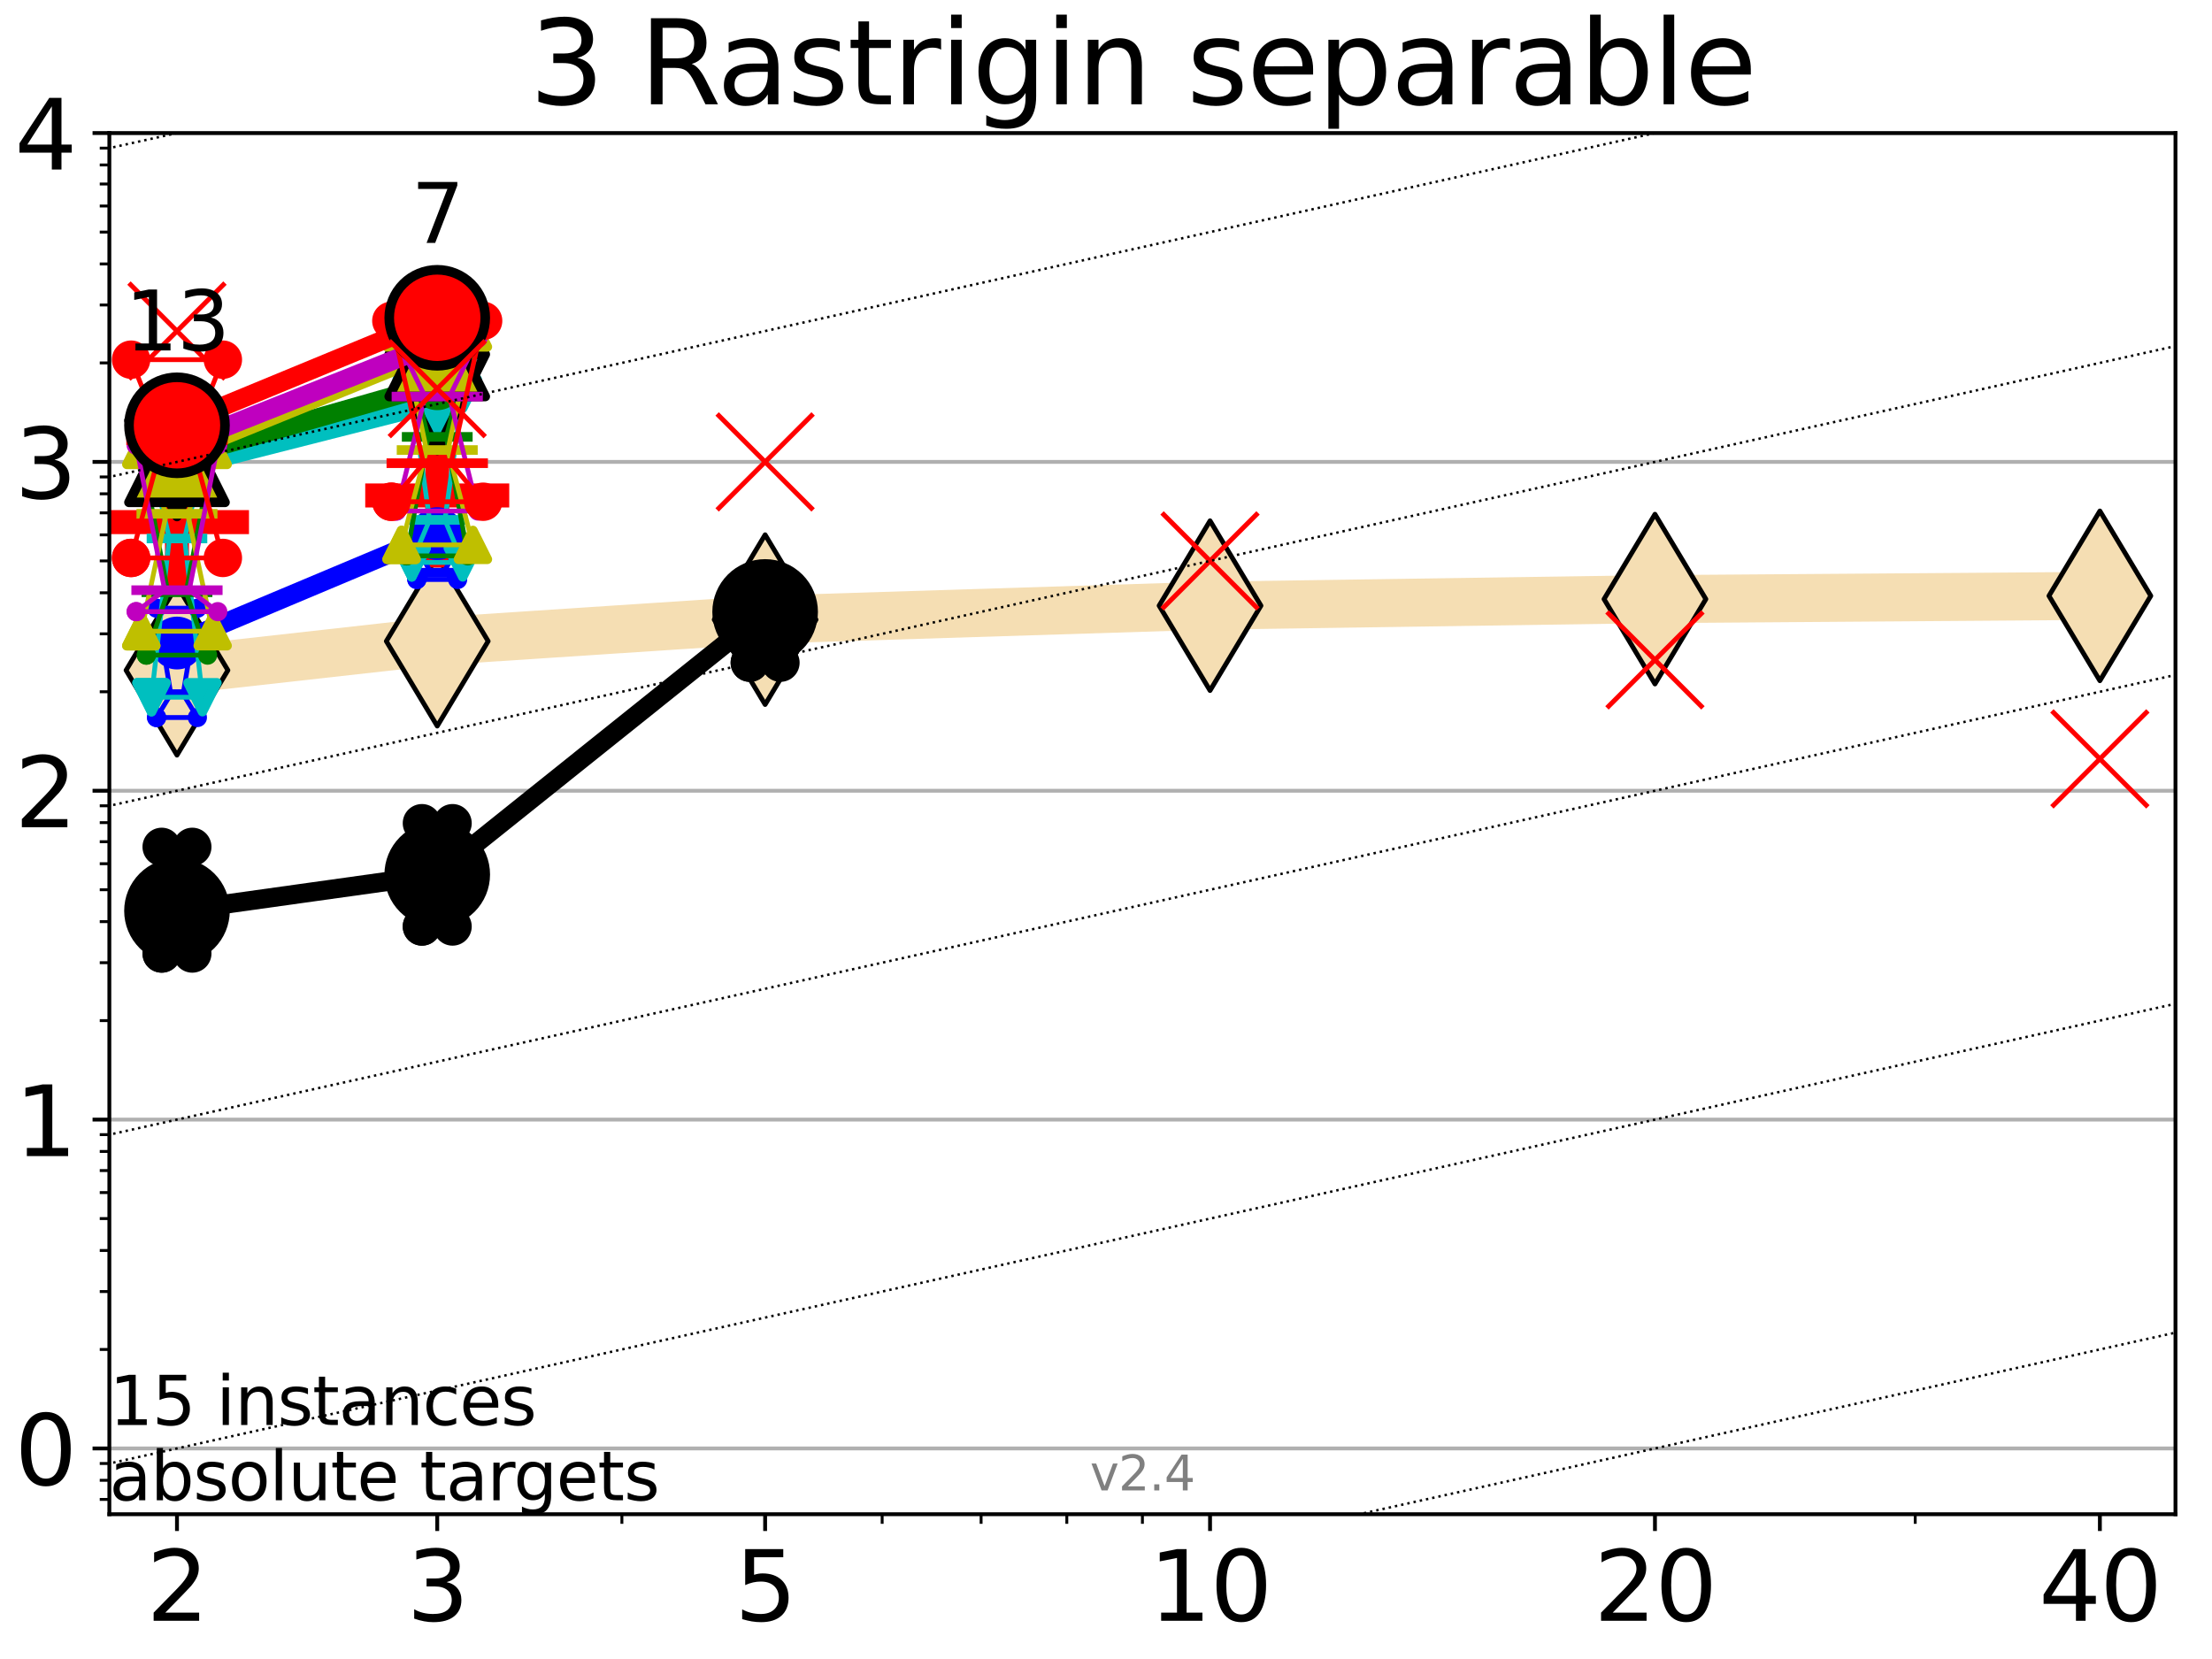 <?xml version="1.0" encoding="utf-8" standalone="no"?>
<!DOCTYPE svg PUBLIC "-//W3C//DTD SVG 1.1//EN"
  "http://www.w3.org/Graphics/SVG/1.1/DTD/svg11.dtd">
<svg height="345.6pt" version="1.1" viewBox="0 0 460.8 345.6" width="460.8pt" xmlns="http://www.w3.org/2000/svg" xmlns:xlink="http://www.w3.org/1999/xlink">
 <defs>
  <style type="text/css">*{stroke-linecap:butt;stroke-linejoin:round;}</style>
 </defs>
 <g id="figure_1">
  <g id="patch_1">
   <path d="M 0 345.6 
L 460.8 345.6 
L 460.8 0 
L 0 0 
z
" style="fill:#ffffff;"/>
  </g>
  <g id="axes_1">
   <g id="patch_2">
    <path d="M 22.78 315.44 
L 453.192 315.44 
L 453.192 27.72 
L 22.78 27.72 
z
" style="fill:#ffffff;"/>
   </g>
   <g id="line2d_1">
    <path clip-path="url(#pf5ed69cd00)" d="M 36.868 139.628 
L 91.085 133.571 
L 159.39 129.083 
L 252.074 126.169 
L 344.758 124.805 
L 437.443 124.128 
" style="fill:none;stroke:#f5deb3;stroke-linecap:square;stroke-width:10;"/>
    <defs>
     <path d="M 0 17.678 
L 10.607 0 
L 0 -17.678 
L -10.607 0 
z
" id="mbfd092e352" style="stroke:#000000;stroke-linejoin:miter;"/>
    </defs>
    <g clip-path="url(#pf5ed69cd00)">
     <use style="fill:#f5deb3;stroke:#000000;stroke-linejoin:miter;" x="36.868" xlink:href="#mbfd092e352" y="139.628"/>
     <use style="fill:#f5deb3;stroke:#000000;stroke-linejoin:miter;" x="91.085" xlink:href="#mbfd092e352" y="133.571"/>
     <use style="fill:#f5deb3;stroke:#000000;stroke-linejoin:miter;" x="159.39" xlink:href="#mbfd092e352" y="129.083"/>
     <use style="fill:#f5deb3;stroke:#000000;stroke-linejoin:miter;" x="252.074" xlink:href="#mbfd092e352" y="126.169"/>
     <use style="fill:#f5deb3;stroke:#000000;stroke-linejoin:miter;" x="344.758" xlink:href="#mbfd092e352" y="124.805"/>
     <use style="fill:#f5deb3;stroke:#000000;stroke-linejoin:miter;" x="437.443" xlink:href="#mbfd092e352" y="124.128"/>
    </g>
   </g>
   <g id="line2d_2">
    <defs>
     <path d="M -15 0 
L 15 0 
M 0 15 
L 0 -15 
" id="m2812413830" style="stroke:#ff0000;stroke-width:5;"/>
    </defs>
    <g clip-path="url(#pf5ed69cd00)">
     <use style="fill:#ff0000;stroke:#ff0000;stroke-width:5;" x="91.085" xlink:href="#m2812413830" y="103.213"/>
    </g>
   </g>
   <g id="line2d_3">
    <g clip-path="url(#pf5ed69cd00)">
     <use style="fill:#ff0000;stroke:#ff0000;stroke-width:5;" x="36.868" xlink:href="#m2812413830" y="108.768"/>
    </g>
   </g>
   <g id="matplotlib.axis_1">
    <g id="xtick_1">
     <g id="line2d_4">
      <defs>
       <path d="M 0 0 
L 0 3.5 
" id="m0bdb731630" style="stroke:#000000;stroke-width:0.8;"/>
      </defs>
      <g>
       <use style="stroke:#000000;stroke-width:0.8;" x="36.868" xlink:href="#m0bdb731630" y="315.44"/>
      </g>
     </g>
     <g id="text_1">
      <!-- 2 -->
      <g transform="translate(30.506 337.637)scale(0.2 -0.2)">
       <defs>
        <path d="M 1228 531 
L 3431 531 
L 3431 0 
L 469 0 
L 469 531 
Q 828 903 1448 1529 
Q 2069 2156 2228 2338 
Q 2531 2678 2651 2914 
Q 2772 3150 2772 3378 
Q 2772 3750 2511 3984 
Q 2250 4219 1831 4219 
Q 1534 4219 1204 4116 
Q 875 4013 500 3803 
L 500 4441 
Q 881 4594 1212 4672 
Q 1544 4750 1819 4750 
Q 2544 4750 2975 4387 
Q 3406 4025 3406 3419 
Q 3406 3131 3298 2873 
Q 3191 2616 2906 2266 
Q 2828 2175 2409 1742 
Q 1991 1309 1228 531 
z
" id="DejaVuSans-32" transform="scale(0.016)"/>
       </defs>
       <use xlink:href="#DejaVuSans-32"/>
      </g>
     </g>
    </g>
    <g id="xtick_2">
     <g id="line2d_5">
      <g>
       <use style="stroke:#000000;stroke-width:0.8;" x="91.085" xlink:href="#m0bdb731630" y="315.44"/>
      </g>
     </g>
     <g id="text_2">
      <!-- 3 -->
      <g transform="translate(84.723 337.637)scale(0.2 -0.2)">
       <defs>
        <path d="M 2597 2516 
Q 3050 2419 3304 2112 
Q 3559 1806 3559 1356 
Q 3559 666 3084 287 
Q 2609 -91 1734 -91 
Q 1441 -91 1130 -33 
Q 819 25 488 141 
L 488 750 
Q 750 597 1062 519 
Q 1375 441 1716 441 
Q 2309 441 2620 675 
Q 2931 909 2931 1356 
Q 2931 1769 2642 2001 
Q 2353 2234 1838 2234 
L 1294 2234 
L 1294 2753 
L 1863 2753 
Q 2328 2753 2575 2939 
Q 2822 3125 2822 3475 
Q 2822 3834 2567 4026 
Q 2313 4219 1838 4219 
Q 1578 4219 1281 4162 
Q 984 4106 628 3988 
L 628 4550 
Q 988 4650 1302 4700 
Q 1616 4750 1894 4750 
Q 2613 4750 3031 4423 
Q 3450 4097 3450 3541 
Q 3450 3153 3228 2886 
Q 3006 2619 2597 2516 
z
" id="DejaVuSans-33" transform="scale(0.016)"/>
       </defs>
       <use xlink:href="#DejaVuSans-33"/>
      </g>
     </g>
    </g>
    <g id="xtick_3">
     <g id="line2d_6">
      <g>
       <use style="stroke:#000000;stroke-width:0.8;" x="159.39" xlink:href="#m0bdb731630" y="315.44"/>
      </g>
     </g>
     <g id="text_3">
      <!-- 5 -->
      <g transform="translate(153.028 337.637)scale(0.2 -0.2)">
       <defs>
        <path d="M 691 4666 
L 3169 4666 
L 3169 4134 
L 1269 4134 
L 1269 2991 
Q 1406 3038 1543 3061 
Q 1681 3084 1819 3084 
Q 2600 3084 3056 2656 
Q 3513 2228 3513 1497 
Q 3513 744 3044 326 
Q 2575 -91 1722 -91 
Q 1428 -91 1123 -41 
Q 819 9 494 109 
L 494 744 
Q 775 591 1075 516 
Q 1375 441 1709 441 
Q 2250 441 2565 725 
Q 2881 1009 2881 1497 
Q 2881 1984 2565 2268 
Q 2250 2553 1709 2553 
Q 1456 2553 1204 2497 
Q 953 2441 691 2322 
L 691 4666 
z
" id="DejaVuSans-35" transform="scale(0.016)"/>
       </defs>
       <use xlink:href="#DejaVuSans-35"/>
      </g>
     </g>
    </g>
    <g id="xtick_4">
     <g id="line2d_7">
      <g>
       <use style="stroke:#000000;stroke-width:0.8;" x="252.074" xlink:href="#m0bdb731630" y="315.44"/>
      </g>
     </g>
     <g id="text_4">
      <!-- 10 -->
      <g transform="translate(239.349 337.637)scale(0.2 -0.2)">
       <defs>
        <path d="M 794 531 
L 1825 531 
L 1825 4091 
L 703 3866 
L 703 4441 
L 1819 4666 
L 2450 4666 
L 2450 531 
L 3481 531 
L 3481 0 
L 794 0 
L 794 531 
z
" id="DejaVuSans-31" transform="scale(0.016)"/>
        <path d="M 2034 4250 
Q 1547 4250 1301 3770 
Q 1056 3291 1056 2328 
Q 1056 1369 1301 889 
Q 1547 409 2034 409 
Q 2525 409 2770 889 
Q 3016 1369 3016 2328 
Q 3016 3291 2770 3770 
Q 2525 4250 2034 4250 
z
M 2034 4750 
Q 2819 4750 3233 4129 
Q 3647 3509 3647 2328 
Q 3647 1150 3233 529 
Q 2819 -91 2034 -91 
Q 1250 -91 836 529 
Q 422 1150 422 2328 
Q 422 3509 836 4129 
Q 1250 4750 2034 4750 
z
" id="DejaVuSans-30" transform="scale(0.016)"/>
       </defs>
       <use xlink:href="#DejaVuSans-31"/>
       <use x="63.623" xlink:href="#DejaVuSans-30"/>
      </g>
     </g>
    </g>
    <g id="xtick_5">
     <g id="line2d_8">
      <g>
       <use style="stroke:#000000;stroke-width:0.8;" x="344.758" xlink:href="#m0bdb731630" y="315.44"/>
      </g>
     </g>
     <g id="text_5">
      <!-- 20 -->
      <g transform="translate(332.033 337.637)scale(0.2 -0.2)">
       <use xlink:href="#DejaVuSans-32"/>
       <use x="63.623" xlink:href="#DejaVuSans-30"/>
      </g>
     </g>
    </g>
    <g id="xtick_6">
     <g id="line2d_9">
      <g>
       <use style="stroke:#000000;stroke-width:0.8;" x="437.443" xlink:href="#m0bdb731630" y="315.44"/>
      </g>
     </g>
     <g id="text_6">
      <!-- 40 -->
      <g transform="translate(424.718 337.637)scale(0.2 -0.2)">
       <defs>
        <path d="M 2419 4116 
L 825 1625 
L 2419 1625 
L 2419 4116 
z
M 2253 4666 
L 3047 4666 
L 3047 1625 
L 3713 1625 
L 3713 1100 
L 3047 1100 
L 3047 0 
L 2419 0 
L 2419 1100 
L 313 1100 
L 313 1709 
L 2253 4666 
z
" id="DejaVuSans-34" transform="scale(0.016)"/>
       </defs>
       <use xlink:href="#DejaVuSans-34"/>
       <use x="63.623" xlink:href="#DejaVuSans-30"/>
      </g>
     </g>
    </g>
    <g id="xtick_7">
     <g id="line2d_10">
      <defs>
       <path d="M 0 0 
L 0 2 
" id="m841a5a793a" style="stroke:#000000;stroke-width:0.6;"/>
      </defs>
      <g>
       <use style="stroke:#000000;stroke-width:0.6;" x="129.552" xlink:href="#m841a5a793a" y="315.44"/>
      </g>
     </g>
    </g>
    <g id="xtick_8">
     <g id="line2d_11">
      <g>
       <use style="stroke:#000000;stroke-width:0.6;" x="183.769" xlink:href="#m841a5a793a" y="315.44"/>
      </g>
     </g>
    </g>
    <g id="xtick_9">
     <g id="line2d_12">
      <g>
       <use style="stroke:#000000;stroke-width:0.6;" x="204.381" xlink:href="#m841a5a793a" y="315.44"/>
      </g>
     </g>
    </g>
    <g id="xtick_10">
     <g id="line2d_13">
      <g>
       <use style="stroke:#000000;stroke-width:0.6;" x="222.237" xlink:href="#m841a5a793a" y="315.44"/>
      </g>
     </g>
    </g>
    <g id="xtick_11">
     <g id="line2d_14">
      <g>
       <use style="stroke:#000000;stroke-width:0.6;" x="237.986" xlink:href="#m841a5a793a" y="315.44"/>
      </g>
     </g>
    </g>
    <g id="xtick_12">
     <g id="line2d_15">
      <g>
       <use style="stroke:#000000;stroke-width:0.6;" x="398.975" xlink:href="#m841a5a793a" y="315.44"/>
      </g>
     </g>
    </g>
   </g>
   <g id="matplotlib.axis_2">
    <g id="ytick_1">
     <g id="line2d_16">
      <path clip-path="url(#pf5ed69cd00)" d="M 22.78 301.739 
L 453.192 301.739 
" style="fill:none;stroke:#b0b0b0;stroke-linecap:square;stroke-width:0.8;"/>
     </g>
     <g id="line2d_17">
      <defs>
       <path d="M 0 0 
L -3.5 0 
" id="m93e6996e6e" style="stroke:#000000;stroke-width:0.8;"/>
      </defs>
      <g>
       <use style="stroke:#000000;stroke-width:0.8;" x="22.78" xlink:href="#m93e6996e6e" y="301.739"/>
      </g>
     </g>
     <g id="text_7">
      <!-- 0 -->
      <g transform="translate(3.055 309.337)scale(0.2 -0.2)">
       <use xlink:href="#DejaVuSans-30"/>
      </g>
     </g>
    </g>
    <g id="ytick_2">
     <g id="line2d_18">
      <path clip-path="url(#pf5ed69cd00)" d="M 22.78 233.234 
L 453.192 233.234 
" style="fill:none;stroke:#b0b0b0;stroke-linecap:square;stroke-width:0.8;"/>
     </g>
     <g id="line2d_19">
      <g>
       <use style="stroke:#000000;stroke-width:0.8;" x="22.78" xlink:href="#m93e6996e6e" y="233.234"/>
      </g>
     </g>
     <g id="text_8">
      <!-- 1 -->
      <g transform="translate(3.055 240.833)scale(0.2 -0.2)">
       <use xlink:href="#DejaVuSans-31"/>
      </g>
     </g>
    </g>
    <g id="ytick_3">
     <g id="line2d_20">
      <path clip-path="url(#pf5ed69cd00)" d="M 22.78 164.73 
L 453.192 164.73 
" style="fill:none;stroke:#b0b0b0;stroke-linecap:square;stroke-width:0.8;"/>
     </g>
     <g id="line2d_21">
      <g>
       <use style="stroke:#000000;stroke-width:0.8;" x="22.78" xlink:href="#m93e6996e6e" y="164.73"/>
      </g>
     </g>
     <g id="text_9">
      <!-- 2 -->
      <g transform="translate(3.055 172.328)scale(0.2 -0.2)">
       <use xlink:href="#DejaVuSans-32"/>
      </g>
     </g>
    </g>
    <g id="ytick_4">
     <g id="line2d_22">
      <path clip-path="url(#pf5ed69cd00)" d="M 22.78 96.225 
L 453.192 96.225 
" style="fill:none;stroke:#b0b0b0;stroke-linecap:square;stroke-width:0.8;"/>
     </g>
     <g id="line2d_23">
      <g>
       <use style="stroke:#000000;stroke-width:0.8;" x="22.78" xlink:href="#m93e6996e6e" y="96.225"/>
      </g>
     </g>
     <g id="text_10">
      <!-- 3 -->
      <g transform="translate(3.055 103.823)scale(0.2 -0.2)">
       <use xlink:href="#DejaVuSans-33"/>
      </g>
     </g>
    </g>
    <g id="ytick_5">
     <g id="line2d_24">
      <path clip-path="url(#pf5ed69cd00)" d="M 22.78 27.72 
L 453.192 27.72 
" style="fill:none;stroke:#b0b0b0;stroke-linecap:square;stroke-width:0.8;"/>
     </g>
     <g id="line2d_25">
      <g>
       <use style="stroke:#000000;stroke-width:0.8;" x="22.78" xlink:href="#m93e6996e6e" y="27.72"/>
      </g>
     </g>
     <g id="text_11">
      <!-- 4 -->
      <g transform="translate(3.055 35.318)scale(0.2 -0.2)">
       <use xlink:href="#DejaVuSans-34"/>
      </g>
     </g>
    </g>
    <g id="ytick_6">
     <g id="line2d_26">
      <defs>
       <path d="M 0 0 
L -2 0 
" id="m42df039a0d" style="stroke:#000000;stroke-width:0.6;"/>
      </defs>
      <g>
       <use style="stroke:#000000;stroke-width:0.6;" x="22.78" xlink:href="#m42df039a0d" y="312.351"/>
      </g>
     </g>
    </g>
    <g id="ytick_7">
     <g id="line2d_27">
      <g>
       <use style="stroke:#000000;stroke-width:0.6;" x="22.78" xlink:href="#m42df039a0d" y="308.378"/>
      </g>
     </g>
    </g>
    <g id="ytick_8">
     <g id="line2d_28">
      <g>
       <use style="stroke:#000000;stroke-width:0.6;" x="22.78" xlink:href="#m42df039a0d" y="304.874"/>
      </g>
     </g>
    </g>
    <g id="ytick_9">
     <g id="line2d_29">
      <g>
       <use style="stroke:#000000;stroke-width:0.6;" x="22.78" xlink:href="#m42df039a0d" y="281.117"/>
      </g>
     </g>
    </g>
    <g id="ytick_10">
     <g id="line2d_30">
      <g>
       <use style="stroke:#000000;stroke-width:0.6;" x="22.78" xlink:href="#m42df039a0d" y="269.054"/>
      </g>
     </g>
    </g>
    <g id="ytick_11">
     <g id="line2d_31">
      <g>
       <use style="stroke:#000000;stroke-width:0.6;" x="22.78" xlink:href="#m42df039a0d" y="260.495"/>
      </g>
     </g>
    </g>
    <g id="ytick_12">
     <g id="line2d_32">
      <g>
       <use style="stroke:#000000;stroke-width:0.6;" x="22.78" xlink:href="#m42df039a0d" y="253.856"/>
      </g>
     </g>
    </g>
    <g id="ytick_13">
     <g id="line2d_33">
      <g>
       <use style="stroke:#000000;stroke-width:0.6;" x="22.78" xlink:href="#m42df039a0d" y="248.432"/>
      </g>
     </g>
    </g>
    <g id="ytick_14">
     <g id="line2d_34">
      <g>
       <use style="stroke:#000000;stroke-width:0.6;" x="22.78" xlink:href="#m42df039a0d" y="243.846"/>
      </g>
     </g>
    </g>
    <g id="ytick_15">
     <g id="line2d_35">
      <g>
       <use style="stroke:#000000;stroke-width:0.6;" x="22.78" xlink:href="#m42df039a0d" y="239.873"/>
      </g>
     </g>
    </g>
    <g id="ytick_16">
     <g id="line2d_36">
      <g>
       <use style="stroke:#000000;stroke-width:0.6;" x="22.78" xlink:href="#m42df039a0d" y="236.369"/>
      </g>
     </g>
    </g>
    <g id="ytick_17">
     <g id="line2d_37">
      <g>
       <use style="stroke:#000000;stroke-width:0.6;" x="22.78" xlink:href="#m42df039a0d" y="212.612"/>
      </g>
     </g>
    </g>
    <g id="ytick_18">
     <g id="line2d_38">
      <g>
       <use style="stroke:#000000;stroke-width:0.6;" x="22.78" xlink:href="#m42df039a0d" y="200.549"/>
      </g>
     </g>
    </g>
    <g id="ytick_19">
     <g id="line2d_39">
      <g>
       <use style="stroke:#000000;stroke-width:0.6;" x="22.78" xlink:href="#m42df039a0d" y="191.99"/>
      </g>
     </g>
    </g>
    <g id="ytick_20">
     <g id="line2d_40">
      <g>
       <use style="stroke:#000000;stroke-width:0.6;" x="22.78" xlink:href="#m42df039a0d" y="185.352"/>
      </g>
     </g>
    </g>
    <g id="ytick_21">
     <g id="line2d_41">
      <g>
       <use style="stroke:#000000;stroke-width:0.6;" x="22.78" xlink:href="#m42df039a0d" y="179.927"/>
      </g>
     </g>
    </g>
    <g id="ytick_22">
     <g id="line2d_42">
      <g>
       <use style="stroke:#000000;stroke-width:0.6;" x="22.78" xlink:href="#m42df039a0d" y="175.341"/>
      </g>
     </g>
    </g>
    <g id="ytick_23">
     <g id="line2d_43">
      <g>
       <use style="stroke:#000000;stroke-width:0.6;" x="22.78" xlink:href="#m42df039a0d" y="171.368"/>
      </g>
     </g>
    </g>
    <g id="ytick_24">
     <g id="line2d_44">
      <g>
       <use style="stroke:#000000;stroke-width:0.6;" x="22.78" xlink:href="#m42df039a0d" y="167.864"/>
      </g>
     </g>
    </g>
    <g id="ytick_25">
     <g id="line2d_45">
      <g>
       <use style="stroke:#000000;stroke-width:0.6;" x="22.78" xlink:href="#m42df039a0d" y="144.108"/>
      </g>
     </g>
    </g>
    <g id="ytick_26">
     <g id="line2d_46">
      <g>
       <use style="stroke:#000000;stroke-width:0.6;" x="22.78" xlink:href="#m42df039a0d" y="132.044"/>
      </g>
     </g>
    </g>
    <g id="ytick_27">
     <g id="line2d_47">
      <g>
       <use style="stroke:#000000;stroke-width:0.6;" x="22.78" xlink:href="#m42df039a0d" y="123.486"/>
      </g>
     </g>
    </g>
    <g id="ytick_28">
     <g id="line2d_48">
      <g>
       <use style="stroke:#000000;stroke-width:0.6;" x="22.78" xlink:href="#m42df039a0d" y="116.847"/>
      </g>
     </g>
    </g>
    <g id="ytick_29">
     <g id="line2d_49">
      <g>
       <use style="stroke:#000000;stroke-width:0.6;" x="22.78" xlink:href="#m42df039a0d" y="111.422"/>
      </g>
     </g>
    </g>
    <g id="ytick_30">
     <g id="line2d_50">
      <g>
       <use style="stroke:#000000;stroke-width:0.6;" x="22.78" xlink:href="#m42df039a0d" y="106.836"/>
      </g>
     </g>
    </g>
    <g id="ytick_31">
     <g id="line2d_51">
      <g>
       <use style="stroke:#000000;stroke-width:0.6;" x="22.78" xlink:href="#m42df039a0d" y="102.864"/>
      </g>
     </g>
    </g>
    <g id="ytick_32">
     <g id="line2d_52">
      <g>
       <use style="stroke:#000000;stroke-width:0.6;" x="22.78" xlink:href="#m42df039a0d" y="99.359"/>
      </g>
     </g>
    </g>
    <g id="ytick_33">
     <g id="line2d_53">
      <g>
       <use style="stroke:#000000;stroke-width:0.6;" x="22.78" xlink:href="#m42df039a0d" y="75.603"/>
      </g>
     </g>
    </g>
    <g id="ytick_34">
     <g id="line2d_54">
      <g>
       <use style="stroke:#000000;stroke-width:0.6;" x="22.78" xlink:href="#m42df039a0d" y="63.54"/>
      </g>
     </g>
    </g>
    <g id="ytick_35">
     <g id="line2d_55">
      <g>
       <use style="stroke:#000000;stroke-width:0.6;" x="22.78" xlink:href="#m42df039a0d" y="54.981"/>
      </g>
     </g>
    </g>
    <g id="ytick_36">
     <g id="line2d_56">
      <g>
       <use style="stroke:#000000;stroke-width:0.6;" x="22.78" xlink:href="#m42df039a0d" y="48.342"/>
      </g>
     </g>
    </g>
    <g id="ytick_37">
     <g id="line2d_57">
      <g>
       <use style="stroke:#000000;stroke-width:0.6;" x="22.78" xlink:href="#m42df039a0d" y="42.918"/>
      </g>
     </g>
    </g>
    <g id="ytick_38">
     <g id="line2d_58">
      <g>
       <use style="stroke:#000000;stroke-width:0.6;" x="22.78" xlink:href="#m42df039a0d" y="38.332"/>
      </g>
     </g>
    </g>
    <g id="ytick_39">
     <g id="line2d_59">
      <g>
       <use style="stroke:#000000;stroke-width:0.6;" x="22.78" xlink:href="#m42df039a0d" y="34.359"/>
      </g>
     </g>
    </g>
    <g id="ytick_40">
     <g id="line2d_60">
      <g>
       <use style="stroke:#000000;stroke-width:0.6;" x="22.78" xlink:href="#m42df039a0d" y="30.855"/>
      </g>
     </g>
    </g>
   </g>
   <g id="line2d_61">
    <path clip-path="url(#pf5ed69cd00)" d="M 33.682 198.629 
L 35.912 181.715 
L 33.682 176.423 
L 40.054 176.423 
L 37.824 181.715 
L 40.054 198.629 
L 33.682 198.629 
" style="fill:none;stroke:#000000;stroke-linecap:square;"/>
   </g>
   <g id="line2d_62">
    <path clip-path="url(#pf5ed69cd00)" d="M 33.682 198.629 
L 40.054 198.629 
L 40.054 176.423 
L 33.682 176.423 
L 33.682 198.629 
" style="fill:none;"/>
    <defs>
     <path d="M 0 3 
C 0.796 3 1.559 2.684 2.121 2.121 
C 2.684 1.559 3 0.796 3 0 
C 3 -0.796 2.684 -1.559 2.121 -2.121 
C 1.559 -2.684 0.796 -3 0 -3 
C -0.796 -3 -1.559 -2.684 -2.121 -2.121 
C -2.684 -1.559 -3 -0.796 -3 0 
C -3 0.796 -2.684 1.559 -2.121 2.121 
C -1.559 2.684 -0.796 3 0 3 
z
" id="m75daaf1d38" style="stroke:#000000;stroke-width:2;"/>
    </defs>
    <g clip-path="url(#pf5ed69cd00)">
     <use style="stroke:#000000;stroke-width:2;" x="33.682" xlink:href="#m75daaf1d38" y="198.629"/>
     <use style="stroke:#000000;stroke-width:2;" x="40.054" xlink:href="#m75daaf1d38" y="198.629"/>
     <use style="stroke:#000000;stroke-width:2;" x="40.054" xlink:href="#m75daaf1d38" y="176.423"/>
     <use style="stroke:#000000;stroke-width:2;" x="33.682" xlink:href="#m75daaf1d38" y="176.423"/>
     <use style="stroke:#000000;stroke-width:2;" x="33.682" xlink:href="#m75daaf1d38" y="198.629"/>
    </g>
   </g>
   <g id="line2d_63">
    <path clip-path="url(#pf5ed69cd00)" d="M 33.682 181.715 
L 40.054 181.715 
" style="fill:none;stroke:#000000;stroke-linecap:square;stroke-width:2;"/>
   </g>
   <g id="line2d_64">
    <path clip-path="url(#pf5ed69cd00)" d="M 87.899 192.999 
L 90.129 180.511 
L 87.899 171.493 
L 94.271 171.493 
L 92.041 180.511 
L 94.271 192.999 
L 87.899 192.999 
" style="fill:none;stroke:#000000;stroke-linecap:square;"/>
   </g>
   <g id="line2d_65">
    <path clip-path="url(#pf5ed69cd00)" d="M 87.899 192.999 
L 94.271 192.999 
L 94.271 171.493 
L 87.899 171.493 
L 87.899 192.999 
" style="fill:none;"/>
    <g clip-path="url(#pf5ed69cd00)">
     <use style="stroke:#000000;stroke-width:2;" x="87.899" xlink:href="#m75daaf1d38" y="192.999"/>
     <use style="stroke:#000000;stroke-width:2;" x="94.271" xlink:href="#m75daaf1d38" y="192.999"/>
     <use style="stroke:#000000;stroke-width:2;" x="94.271" xlink:href="#m75daaf1d38" y="171.493"/>
     <use style="stroke:#000000;stroke-width:2;" x="87.899" xlink:href="#m75daaf1d38" y="171.493"/>
     <use style="stroke:#000000;stroke-width:2;" x="87.899" xlink:href="#m75daaf1d38" y="192.999"/>
    </g>
   </g>
   <g id="line2d_66">
    <path clip-path="url(#pf5ed69cd00)" d="M 87.899 180.511 
L 94.271 180.511 
" style="fill:none;stroke:#000000;stroke-linecap:square;stroke-width:2;"/>
   </g>
   <g id="line2d_67">
    <path clip-path="url(#pf5ed69cd00)" d="M 156.204 138.046 
L 158.434 128.085 
L 156.204 122.809 
L 162.576 122.809 
L 160.346 128.085 
L 162.576 138.046 
L 156.204 138.046 
" style="fill:none;stroke:#000000;stroke-linecap:square;"/>
   </g>
   <g id="line2d_68">
    <path clip-path="url(#pf5ed69cd00)" d="M 156.204 138.046 
L 162.576 138.046 
L 162.576 122.809 
L 156.204 122.809 
L 156.204 138.046 
" style="fill:none;"/>
    <g clip-path="url(#pf5ed69cd00)">
     <use style="stroke:#000000;stroke-width:2;" x="156.204" xlink:href="#m75daaf1d38" y="138.046"/>
     <use style="stroke:#000000;stroke-width:2;" x="162.576" xlink:href="#m75daaf1d38" y="138.046"/>
     <use style="stroke:#000000;stroke-width:2;" x="162.576" xlink:href="#m75daaf1d38" y="122.809"/>
     <use style="stroke:#000000;stroke-width:2;" x="156.204" xlink:href="#m75daaf1d38" y="122.809"/>
     <use style="stroke:#000000;stroke-width:2;" x="156.204" xlink:href="#m75daaf1d38" y="138.046"/>
    </g>
   </g>
   <g id="line2d_69">
    <path clip-path="url(#pf5ed69cd00)" d="M 156.204 128.085 
L 162.576 128.085 
" style="fill:none;stroke:#000000;stroke-linecap:square;stroke-width:2;"/>
   </g>
   <g id="line2d_70">
    <path clip-path="url(#pf5ed69cd00)" d="M 36.868 189.747 
L 91.085 182.169 
" style="fill:none;stroke:#000000;stroke-linecap:square;stroke-width:4;"/>
   </g>
   <g id="line2d_71">
    <path clip-path="url(#pf5ed69cd00)" d="M 91.085 182.169 
L 159.39 127.481 
" style="fill:none;stroke:#000000;stroke-linecap:square;stroke-width:4;"/>
   </g>
   <g id="line2d_72">
    <path clip-path="url(#pf5ed69cd00)" d="M 36.868 189.747 
L 91.085 182.169 
L 159.39 127.481 
" style="fill:none;"/>
    <defs>
     <path d="M 0 10 
C 2.652 10 5.196 8.946 7.071 7.071 
C 8.946 5.196 10 2.652 10 0 
C 10 -2.652 8.946 -5.196 7.071 -7.071 
C 5.196 -8.946 2.652 -10 0 -10 
C -2.652 -10 -5.196 -8.946 -7.071 -7.071 
C -8.946 -5.196 -10 -2.652 -10 0 
C -10 2.652 -8.946 5.196 -7.071 7.071 
C -5.196 8.946 -2.652 10 0 10 
z
" id="m01b96089b6" style="stroke:#000000;stroke-width:2;"/>
    </defs>
    <g clip-path="url(#pf5ed69cd00)">
     <use style="stroke:#000000;stroke-width:2;" x="36.868" xlink:href="#m01b96089b6" y="189.747"/>
     <use style="stroke:#000000;stroke-width:2;" x="91.085" xlink:href="#m01b96089b6" y="182.169"/>
     <use style="stroke:#000000;stroke-width:2;" x="159.39" xlink:href="#m01b96089b6" y="127.481"/>
    </g>
   </g>
   <g id="line2d_73">
    <path clip-path="url(#pf5ed69cd00)" d="M 32.62 149.472 
L 35.594 144.595 
L 32.62 126.703 
L 41.116 126.703 
L 38.143 144.595 
L 41.116 149.472 
L 32.62 149.472 
" style="fill:none;stroke:#0000ff;stroke-linecap:square;"/>
   </g>
   <g id="line2d_74">
    <path clip-path="url(#pf5ed69cd00)" d="M 32.62 149.472 
L 41.116 149.472 
L 41.116 126.703 
L 32.62 126.703 
L 32.62 149.472 
" style="fill:none;"/>
    <defs>
     <path d="M 0 1.5 
C 0.398 1.5 0.779 1.342 1.061 1.061 
C 1.342 0.779 1.5 0.398 1.5 0 
C 1.5 -0.398 1.342 -0.779 1.061 -1.061 
C 0.779 -1.342 0.398 -1.5 0 -1.5 
C -0.398 -1.5 -0.779 -1.342 -1.061 -1.061 
C -1.342 -0.779 -1.5 -0.398 -1.5 0 
C -1.5 0.398 -1.342 0.779 -1.061 1.061 
C -0.779 1.342 -0.398 1.5 0 1.5 
z
" id="m042b304139" style="stroke:#0000ff;"/>
    </defs>
    <g clip-path="url(#pf5ed69cd00)">
     <use style="fill:#0000ff;stroke:#0000ff;" x="32.62" xlink:href="#m042b304139" y="149.472"/>
     <use style="fill:#0000ff;stroke:#0000ff;" x="41.116" xlink:href="#m042b304139" y="149.472"/>
     <use style="fill:#0000ff;stroke:#0000ff;" x="41.116" xlink:href="#m042b304139" y="126.703"/>
     <use style="fill:#0000ff;stroke:#0000ff;" x="32.62" xlink:href="#m042b304139" y="126.703"/>
     <use style="fill:#0000ff;stroke:#0000ff;" x="32.62" xlink:href="#m042b304139" y="149.472"/>
    </g>
   </g>
   <g id="line2d_75">
    <path clip-path="url(#pf5ed69cd00)" d="M 32.62 144.595 
L 41.116 144.595 
" style="fill:none;stroke:#0000ff;stroke-linecap:square;stroke-width:2;"/>
   </g>
   <g id="line2d_76">
    <path clip-path="url(#pf5ed69cd00)" d="M 86.837 120.718 
L 89.811 119.295 
L 86.837 114.192 
L 95.333 114.192 
L 92.359 119.295 
L 95.333 120.718 
L 86.837 120.718 
" style="fill:none;stroke:#0000ff;stroke-linecap:square;"/>
   </g>
   <g id="line2d_77">
    <path clip-path="url(#pf5ed69cd00)" d="M 86.837 120.718 
L 95.333 120.718 
L 95.333 114.192 
L 86.837 114.192 
L 86.837 120.718 
" style="fill:none;"/>
    <g clip-path="url(#pf5ed69cd00)">
     <use style="fill:#0000ff;stroke:#0000ff;" x="86.837" xlink:href="#m042b304139" y="120.718"/>
     <use style="fill:#0000ff;stroke:#0000ff;" x="95.333" xlink:href="#m042b304139" y="120.718"/>
     <use style="fill:#0000ff;stroke:#0000ff;" x="95.333" xlink:href="#m042b304139" y="114.192"/>
     <use style="fill:#0000ff;stroke:#0000ff;" x="86.837" xlink:href="#m042b304139" y="114.192"/>
     <use style="fill:#0000ff;stroke:#0000ff;" x="86.837" xlink:href="#m042b304139" y="120.718"/>
    </g>
   </g>
   <g id="line2d_78">
    <path clip-path="url(#pf5ed69cd00)" d="M 86.837 119.295 
L 95.333 119.295 
" style="fill:none;stroke:#0000ff;stroke-linecap:square;stroke-width:2;"/>
   </g>
   <g id="line2d_79">
    <path clip-path="url(#pf5ed69cd00)" d="M 36.868 133.956 
L 91.085 111.166 
" style="fill:none;stroke:#0000ff;stroke-linecap:square;stroke-width:4;"/>
   </g>
   <g id="line2d_80">
    <path clip-path="url(#pf5ed69cd00)" d="M 36.868 133.956 
L 91.085 111.166 
" style="fill:none;"/>
    <defs>
     <path d="M 0 5 
C 1.326 5 2.598 4.473 3.536 3.536 
C 4.473 2.598 5 1.326 5 0 
C 5 -1.326 4.473 -2.598 3.536 -3.536 
C 2.598 -4.473 1.326 -5 0 -5 
C -1.326 -5 -2.598 -4.473 -3.536 -3.536 
C -4.473 -2.598 -5 -1.326 -5 0 
C -5 1.326 -4.473 2.598 -3.536 3.536 
C -2.598 4.473 -1.326 5 0 5 
z
" id="m6a84e1b3aa" style="stroke:#0000ff;"/>
    </defs>
    <g clip-path="url(#pf5ed69cd00)">
     <use style="fill:#0000ff;stroke:#0000ff;" x="36.868" xlink:href="#m6a84e1b3aa" y="133.956"/>
     <use style="fill:#0000ff;stroke:#0000ff;" x="91.085" xlink:href="#m6a84e1b3aa" y="111.166"/>
    </g>
   </g>
   <g id="line2d_81">
    <path clip-path="url(#pf5ed69cd00)" d="M 31.558 145.245 
L 35.275 112.176 
L 31.558 96.21 
L 42.178 96.21 
L 38.461 112.176 
L 42.178 145.245 
L 31.558 145.245 
" style="fill:none;stroke:#00bfbf;stroke-linecap:square;"/>
   </g>
   <g id="line2d_82">
    <path clip-path="url(#pf5ed69cd00)" d="M 31.558 145.245 
L 42.178 145.245 
L 42.178 96.21 
L 31.558 96.21 
L 31.558 145.245 
" style="fill:none;"/>
    <defs>
     <path d="M -0 3 
L 3 -3 
L -3 -3 
z
" id="m0d8c41a986" style="stroke:#00bfbf;stroke-linejoin:miter;stroke-width:2;"/>
    </defs>
    <g clip-path="url(#pf5ed69cd00)">
     <use style="fill:#00bfbf;stroke:#00bfbf;stroke-linejoin:miter;stroke-width:2;" x="31.558" xlink:href="#m0d8c41a986" y="145.245"/>
     <use style="fill:#00bfbf;stroke:#00bfbf;stroke-linejoin:miter;stroke-width:2;" x="42.178" xlink:href="#m0d8c41a986" y="145.245"/>
     <use style="fill:#00bfbf;stroke:#00bfbf;stroke-linejoin:miter;stroke-width:2;" x="42.178" xlink:href="#m0d8c41a986" y="96.21"/>
     <use style="fill:#00bfbf;stroke:#00bfbf;stroke-linejoin:miter;stroke-width:2;" x="31.558" xlink:href="#m0d8c41a986" y="96.21"/>
     <use style="fill:#00bfbf;stroke:#00bfbf;stroke-linejoin:miter;stroke-width:2;" x="31.558" xlink:href="#m0d8c41a986" y="145.245"/>
    </g>
   </g>
   <g id="line2d_83">
    <path clip-path="url(#pf5ed69cd00)" d="M 31.558 112.176 
L 42.178 112.176 
" style="fill:none;stroke:#00bfbf;stroke-linecap:square;stroke-width:2;"/>
   </g>
   <g id="line2d_84">
    <path clip-path="url(#pf5ed69cd00)" d="M 85.775 117.166 
L 89.492 108.303 
L 85.775 82.013 
L 96.395 82.013 
L 92.678 108.303 
L 96.395 117.166 
L 85.775 117.166 
" style="fill:none;stroke:#00bfbf;stroke-linecap:square;"/>
   </g>
   <g id="line2d_85">
    <path clip-path="url(#pf5ed69cd00)" d="M 85.775 117.166 
L 96.395 117.166 
L 96.395 82.013 
L 85.775 82.013 
L 85.775 117.166 
" style="fill:none;"/>
    <g clip-path="url(#pf5ed69cd00)">
     <use style="fill:#00bfbf;stroke:#00bfbf;stroke-linejoin:miter;stroke-width:2;" x="85.775" xlink:href="#m0d8c41a986" y="117.166"/>
     <use style="fill:#00bfbf;stroke:#00bfbf;stroke-linejoin:miter;stroke-width:2;" x="96.395" xlink:href="#m0d8c41a986" y="117.166"/>
     <use style="fill:#00bfbf;stroke:#00bfbf;stroke-linejoin:miter;stroke-width:2;" x="96.395" xlink:href="#m0d8c41a986" y="82.013"/>
     <use style="fill:#00bfbf;stroke:#00bfbf;stroke-linejoin:miter;stroke-width:2;" x="85.775" xlink:href="#m0d8c41a986" y="82.013"/>
     <use style="fill:#00bfbf;stroke:#00bfbf;stroke-linejoin:miter;stroke-width:2;" x="85.775" xlink:href="#m0d8c41a986" y="117.166"/>
    </g>
   </g>
   <g id="line2d_86">
    <path clip-path="url(#pf5ed69cd00)" d="M 85.775 108.303 
L 96.395 108.303 
" style="fill:none;stroke:#00bfbf;stroke-linecap:square;stroke-width:2;"/>
   </g>
   <g id="line2d_87">
    <path clip-path="url(#pf5ed69cd00)" d="M 36.868 97.59 
L 91.085 83.807 
" style="fill:none;stroke:#00bfbf;stroke-linecap:square;stroke-width:4;"/>
   </g>
   <g id="line2d_88">
    <path clip-path="url(#pf5ed69cd00)" d="M 36.868 97.59 
L 91.085 83.807 
" style="fill:none;"/>
    <defs>
     <path d="M -0 10 
L 10 -10 
L -10 -10 
z
" id="mb9846e5a89" style="stroke:#000000;stroke-linejoin:miter;stroke-width:2;"/>
    </defs>
    <g clip-path="url(#pf5ed69cd00)">
     <use style="fill:#00bfbf;stroke:#000000;stroke-linejoin:miter;stroke-width:2;" x="36.868" xlink:href="#mb9846e5a89" y="97.59"/>
     <use style="fill:#00bfbf;stroke:#000000;stroke-linejoin:miter;stroke-width:2;" x="91.085" xlink:href="#mb9846e5a89" y="83.807"/>
    </g>
   </g>
   <g id="line2d_89">
    <path clip-path="url(#pf5ed69cd00)" d="M 30.496 136.474 
L 34.957 123.374 
L 30.496 99.775 
L 43.24 99.775 
L 38.78 123.374 
L 43.24 136.474 
L 30.496 136.474 
" style="fill:none;stroke:#008000;stroke-linecap:square;"/>
   </g>
   <g id="line2d_90">
    <path clip-path="url(#pf5ed69cd00)" d="M 30.496 136.474 
L 43.24 136.474 
L 43.24 99.775 
L 30.496 99.775 
L 30.496 136.474 
" style="fill:none;"/>
    <defs>
     <path d="M 0 1.5 
C 0.398 1.5 0.779 1.342 1.061 1.061 
C 1.342 0.779 1.5 0.398 1.5 0 
C 1.5 -0.398 1.342 -0.779 1.061 -1.061 
C 0.779 -1.342 0.398 -1.5 0 -1.5 
C -0.398 -1.5 -0.779 -1.342 -1.061 -1.061 
C -1.342 -0.779 -1.5 -0.398 -1.5 0 
C -1.5 0.398 -1.342 0.779 -1.061 1.061 
C -0.779 1.342 -0.398 1.5 0 1.5 
z
" id="me126763477" style="stroke:#008000;"/>
    </defs>
    <g clip-path="url(#pf5ed69cd00)">
     <use style="fill:#008000;stroke:#008000;" x="30.496" xlink:href="#me126763477" y="136.474"/>
     <use style="fill:#008000;stroke:#008000;" x="43.24" xlink:href="#me126763477" y="136.474"/>
     <use style="fill:#008000;stroke:#008000;" x="43.24" xlink:href="#me126763477" y="99.775"/>
     <use style="fill:#008000;stroke:#008000;" x="30.496" xlink:href="#me126763477" y="99.775"/>
     <use style="fill:#008000;stroke:#008000;" x="30.496" xlink:href="#me126763477" y="136.474"/>
    </g>
   </g>
   <g id="line2d_91">
    <path clip-path="url(#pf5ed69cd00)" d="M 30.496 123.374 
L 43.24 123.374 
" style="fill:none;stroke:#008000;stroke-linecap:square;stroke-width:2;"/>
   </g>
   <g id="line2d_92">
    <path clip-path="url(#pf5ed69cd00)" d="M 84.713 115.795 
L 89.173 91.008 
L 84.713 73.281 
L 97.457 73.281 
L 92.997 91.008 
L 97.457 115.795 
L 84.713 115.795 
" style="fill:none;stroke:#008000;stroke-linecap:square;"/>
   </g>
   <g id="line2d_93">
    <path clip-path="url(#pf5ed69cd00)" d="M 84.713 115.795 
L 97.457 115.795 
L 97.457 73.281 
L 84.713 73.281 
L 84.713 115.795 
" style="fill:none;"/>
    <g clip-path="url(#pf5ed69cd00)">
     <use style="fill:#008000;stroke:#008000;" x="84.713" xlink:href="#me126763477" y="115.795"/>
     <use style="fill:#008000;stroke:#008000;" x="97.457" xlink:href="#me126763477" y="115.795"/>
     <use style="fill:#008000;stroke:#008000;" x="97.457" xlink:href="#me126763477" y="73.281"/>
     <use style="fill:#008000;stroke:#008000;" x="84.713" xlink:href="#me126763477" y="73.281"/>
     <use style="fill:#008000;stroke:#008000;" x="84.713" xlink:href="#me126763477" y="115.795"/>
    </g>
   </g>
   <g id="line2d_94">
    <path clip-path="url(#pf5ed69cd00)" d="M 84.713 91.008 
L 97.457 91.008 
" style="fill:none;stroke:#008000;stroke-linecap:square;stroke-width:2;"/>
   </g>
   <g id="line2d_95">
    <path clip-path="url(#pf5ed69cd00)" d="M 36.868 95.389 
L 91.085 79.944 
" style="fill:none;stroke:#008000;stroke-linecap:square;stroke-width:4;"/>
   </g>
   <g id="line2d_96">
    <path clip-path="url(#pf5ed69cd00)" d="M 36.868 95.389 
L 91.085 79.944 
" style="fill:none;"/>
    <defs>
     <path d="M 0 5 
C 1.326 5 2.598 4.473 3.536 3.536 
C 4.473 2.598 5 1.326 5 0 
C 5 -1.326 4.473 -2.598 3.536 -3.536 
C 2.598 -4.473 1.326 -5 0 -5 
C -1.326 -5 -2.598 -4.473 -3.536 -3.536 
C -4.473 -2.598 -5 -1.326 -5 0 
C -5 1.326 -4.473 2.598 -3.536 3.536 
C -2.598 4.473 -1.326 5 0 5 
z
" id="m9ebce22296" style="stroke:#008000;"/>
    </defs>
    <g clip-path="url(#pf5ed69cd00)">
     <use style="fill:#008000;stroke:#008000;" x="36.868" xlink:href="#m9ebce22296" y="95.389"/>
     <use style="fill:#008000;stroke:#008000;" x="91.085" xlink:href="#m9ebce22296" y="79.944"/>
    </g>
   </g>
   <g id="line2d_97">
    <path clip-path="url(#pf5ed69cd00)" d="M 29.434 131.504 
L 34.638 107.039 
L 29.434 93.729 
L 44.303 93.729 
L 39.099 107.039 
L 44.303 131.504 
L 29.434 131.504 
" style="fill:none;stroke:#bfbf00;stroke-linecap:square;"/>
   </g>
   <g id="line2d_98">
    <path clip-path="url(#pf5ed69cd00)" d="M 29.434 131.504 
L 44.303 131.504 
L 44.303 93.729 
L 29.434 93.729 
L 29.434 131.504 
" style="fill:none;"/>
    <defs>
     <path d="M 0 -3 
L -3 3 
L 3 3 
z
" id="m747222b2d5" style="stroke:#bfbf00;stroke-linejoin:miter;stroke-width:2;"/>
    </defs>
    <g clip-path="url(#pf5ed69cd00)">
     <use style="fill:#bfbf00;stroke:#bfbf00;stroke-linejoin:miter;stroke-width:2;" x="29.434" xlink:href="#m747222b2d5" y="131.504"/>
     <use style="fill:#bfbf00;stroke:#bfbf00;stroke-linejoin:miter;stroke-width:2;" x="44.303" xlink:href="#m747222b2d5" y="131.504"/>
     <use style="fill:#bfbf00;stroke:#bfbf00;stroke-linejoin:miter;stroke-width:2;" x="44.303" xlink:href="#m747222b2d5" y="93.729"/>
     <use style="fill:#bfbf00;stroke:#bfbf00;stroke-linejoin:miter;stroke-width:2;" x="29.434" xlink:href="#m747222b2d5" y="93.729"/>
     <use style="fill:#bfbf00;stroke:#bfbf00;stroke-linejoin:miter;stroke-width:2;" x="29.434" xlink:href="#m747222b2d5" y="131.504"/>
    </g>
   </g>
   <g id="line2d_99">
    <path clip-path="url(#pf5ed69cd00)" d="M 29.434 107.039 
L 44.303 107.039 
" style="fill:none;stroke:#bfbf00;stroke-linecap:square;stroke-width:2;"/>
   </g>
   <g id="line2d_100">
    <path clip-path="url(#pf5ed69cd00)" d="M 83.651 113.511 
L 88.855 93.747 
L 83.651 69.247 
L 98.519 69.247 
L 93.315 93.747 
L 98.519 113.511 
L 83.651 113.511 
" style="fill:none;stroke:#bfbf00;stroke-linecap:square;"/>
   </g>
   <g id="line2d_101">
    <path clip-path="url(#pf5ed69cd00)" d="M 83.651 113.511 
L 98.519 113.511 
L 98.519 69.247 
L 83.651 69.247 
L 83.651 113.511 
" style="fill:none;"/>
    <g clip-path="url(#pf5ed69cd00)">
     <use style="fill:#bfbf00;stroke:#bfbf00;stroke-linejoin:miter;stroke-width:2;" x="83.651" xlink:href="#m747222b2d5" y="113.511"/>
     <use style="fill:#bfbf00;stroke:#bfbf00;stroke-linejoin:miter;stroke-width:2;" x="98.519" xlink:href="#m747222b2d5" y="113.511"/>
     <use style="fill:#bfbf00;stroke:#bfbf00;stroke-linejoin:miter;stroke-width:2;" x="98.519" xlink:href="#m747222b2d5" y="69.247"/>
     <use style="fill:#bfbf00;stroke:#bfbf00;stroke-linejoin:miter;stroke-width:2;" x="83.651" xlink:href="#m747222b2d5" y="69.247"/>
     <use style="fill:#bfbf00;stroke:#bfbf00;stroke-linejoin:miter;stroke-width:2;" x="83.651" xlink:href="#m747222b2d5" y="113.511"/>
    </g>
   </g>
   <g id="line2d_102">
    <path clip-path="url(#pf5ed69cd00)" d="M 83.651 93.747 
L 98.519 93.747 
" style="fill:none;stroke:#bfbf00;stroke-linecap:square;stroke-width:2;"/>
   </g>
   <g id="line2d_103">
    <path clip-path="url(#pf5ed69cd00)" d="M 36.868 94.643 
L 91.085 72.595 
" style="fill:none;stroke:#bfbf00;stroke-linecap:square;stroke-width:4;"/>
   </g>
   <g id="line2d_104">
    <path clip-path="url(#pf5ed69cd00)" d="M 36.868 94.643 
L 91.085 72.595 
" style="fill:none;"/>
    <defs>
     <path d="M 0 -10 
L -10 10 
L 10 10 
z
" id="m8e3fcb1714" style="stroke:#000000;stroke-linejoin:miter;stroke-width:2;"/>
    </defs>
    <g clip-path="url(#pf5ed69cd00)">
     <use style="fill:#bfbf00;stroke:#000000;stroke-linejoin:miter;stroke-width:2;" x="36.868" xlink:href="#m8e3fcb1714" y="94.643"/>
     <use style="fill:#bfbf00;stroke:#000000;stroke-linejoin:miter;stroke-width:2;" x="91.085" xlink:href="#m8e3fcb1714" y="72.595"/>
    </g>
   </g>
   <g id="line2d_105">
    <path clip-path="url(#pf5ed69cd00)" d="M 28.372 127.416 
L 34.319 122.951 
L 28.372 92.747 
L 45.365 92.747 
L 39.417 122.951 
L 45.365 127.416 
L 28.372 127.416 
" style="fill:none;stroke:#bf00bf;stroke-linecap:square;"/>
   </g>
   <g id="line2d_106">
    <path clip-path="url(#pf5ed69cd00)" d="M 28.372 127.416 
L 45.365 127.416 
L 45.365 92.747 
L 28.372 92.747 
L 28.372 127.416 
" style="fill:none;"/>
    <defs>
     <path d="M 0 1.5 
C 0.398 1.5 0.779 1.342 1.061 1.061 
C 1.342 0.779 1.5 0.398 1.5 0 
C 1.5 -0.398 1.342 -0.779 1.061 -1.061 
C 0.779 -1.342 0.398 -1.5 0 -1.5 
C -0.398 -1.5 -0.779 -1.342 -1.061 -1.061 
C -1.342 -0.779 -1.5 -0.398 -1.5 0 
C -1.5 0.398 -1.342 0.779 -1.061 1.061 
C -0.779 1.342 -0.398 1.5 0 1.5 
z
" id="mdb61049e4a" style="stroke:#bf00bf;"/>
    </defs>
    <g clip-path="url(#pf5ed69cd00)">
     <use style="fill:#bf00bf;stroke:#bf00bf;" x="28.372" xlink:href="#mdb61049e4a" y="127.416"/>
     <use style="fill:#bf00bf;stroke:#bf00bf;" x="45.365" xlink:href="#mdb61049e4a" y="127.416"/>
     <use style="fill:#bf00bf;stroke:#bf00bf;" x="45.365" xlink:href="#mdb61049e4a" y="92.747"/>
     <use style="fill:#bf00bf;stroke:#bf00bf;" x="28.372" xlink:href="#mdb61049e4a" y="92.747"/>
     <use style="fill:#bf00bf;stroke:#bf00bf;" x="28.372" xlink:href="#mdb61049e4a" y="127.416"/>
    </g>
   </g>
   <g id="line2d_107">
    <path clip-path="url(#pf5ed69cd00)" d="M 28.372 122.951 
L 45.365 122.951 
" style="fill:none;stroke:#bf00bf;stroke-linecap:square;stroke-width:2;"/>
   </g>
   <g id="line2d_108">
    <path clip-path="url(#pf5ed69cd00)" d="M 82.589 106.456 
L 88.536 82.619 
L 82.589 70.44 
L 99.581 70.44 
L 93.634 82.619 
L 99.581 106.456 
L 82.589 106.456 
" style="fill:none;stroke:#bf00bf;stroke-linecap:square;"/>
   </g>
   <g id="line2d_109">
    <path clip-path="url(#pf5ed69cd00)" d="M 82.589 106.456 
L 99.581 106.456 
L 99.581 70.44 
L 82.589 70.44 
L 82.589 106.456 
" style="fill:none;"/>
    <g clip-path="url(#pf5ed69cd00)">
     <use style="fill:#bf00bf;stroke:#bf00bf;" x="82.589" xlink:href="#mdb61049e4a" y="106.456"/>
     <use style="fill:#bf00bf;stroke:#bf00bf;" x="99.581" xlink:href="#mdb61049e4a" y="106.456"/>
     <use style="fill:#bf00bf;stroke:#bf00bf;" x="99.581" xlink:href="#mdb61049e4a" y="70.44"/>
     <use style="fill:#bf00bf;stroke:#bf00bf;" x="82.589" xlink:href="#mdb61049e4a" y="70.44"/>
     <use style="fill:#bf00bf;stroke:#bf00bf;" x="82.589" xlink:href="#mdb61049e4a" y="106.456"/>
    </g>
   </g>
   <g id="line2d_110">
    <path clip-path="url(#pf5ed69cd00)" d="M 82.589 82.619 
L 99.581 82.619 
" style="fill:none;stroke:#bf00bf;stroke-linecap:square;stroke-width:2;"/>
   </g>
   <g id="line2d_111">
    <path clip-path="url(#pf5ed69cd00)" d="M 36.868 92.958 
L 91.085 71.396 
" style="fill:none;stroke:#bf00bf;stroke-linecap:square;stroke-width:4;"/>
   </g>
   <g id="line2d_112">
    <path clip-path="url(#pf5ed69cd00)" d="M 36.868 92.958 
L 91.085 71.396 
" style="fill:none;"/>
    <defs>
     <path d="M 0 5 
C 1.326 5 2.598 4.473 3.536 3.536 
C 4.473 2.598 5 1.326 5 0 
C 5 -1.326 4.473 -2.598 3.536 -3.536 
C 2.598 -4.473 1.326 -5 0 -5 
C -1.326 -5 -2.598 -4.473 -3.536 -3.536 
C -4.473 -2.598 -5 -1.326 -5 0 
C -5 1.326 -4.473 2.598 -3.536 3.536 
C -2.598 4.473 -1.326 5 0 5 
z
" id="m646ce8b6ac" style="stroke:#bf00bf;"/>
    </defs>
    <g clip-path="url(#pf5ed69cd00)">
     <use style="fill:#bf00bf;stroke:#bf00bf;" x="36.868" xlink:href="#m646ce8b6ac" y="92.958"/>
     <use style="fill:#bf00bf;stroke:#bf00bf;" x="91.085" xlink:href="#m646ce8b6ac" y="71.396"/>
    </g>
   </g>
   <g id="line2d_113">
    <path clip-path="url(#pf5ed69cd00)" d="M 27.31 116.228 
L 34.001 91.688 
L 27.31 74.926 
L 46.427 74.926 
L 39.736 91.688 
L 46.427 116.228 
L 27.31 116.228 
" style="fill:none;stroke:#ff0000;stroke-linecap:square;"/>
   </g>
   <g id="line2d_114">
    <path clip-path="url(#pf5ed69cd00)" d="M 27.31 116.228 
L 46.427 116.228 
L 46.427 74.926 
L 27.31 74.926 
L 27.31 116.228 
" style="fill:none;"/>
    <defs>
     <path d="M 0 3 
C 0.796 3 1.559 2.684 2.121 2.121 
C 2.684 1.559 3 0.796 3 0 
C 3 -0.796 2.684 -1.559 2.121 -2.121 
C 1.559 -2.684 0.796 -3 0 -3 
C -0.796 -3 -1.559 -2.684 -2.121 -2.121 
C -2.684 -1.559 -3 -0.796 -3 0 
C -3 0.796 -2.684 1.559 -2.121 2.121 
C -1.559 2.684 -0.796 3 0 3 
z
" id="m5345a9dd1b" style="stroke:#ff0000;stroke-width:2;"/>
    </defs>
    <g clip-path="url(#pf5ed69cd00)">
     <use style="fill:#ff0000;stroke:#ff0000;stroke-width:2;" x="27.31" xlink:href="#m5345a9dd1b" y="116.228"/>
     <use style="fill:#ff0000;stroke:#ff0000;stroke-width:2;" x="46.427" xlink:href="#m5345a9dd1b" y="116.228"/>
     <use style="fill:#ff0000;stroke:#ff0000;stroke-width:2;" x="46.427" xlink:href="#m5345a9dd1b" y="74.926"/>
     <use style="fill:#ff0000;stroke:#ff0000;stroke-width:2;" x="27.31" xlink:href="#m5345a9dd1b" y="74.926"/>
     <use style="fill:#ff0000;stroke:#ff0000;stroke-width:2;" x="27.31" xlink:href="#m5345a9dd1b" y="116.228"/>
    </g>
   </g>
   <g id="line2d_115">
    <path clip-path="url(#pf5ed69cd00)" d="M 27.31 91.688 
L 46.427 91.688 
" style="fill:none;stroke:#ff0000;stroke-linecap:square;stroke-width:2;"/>
   </g>
   <g id="line2d_116">
    <path clip-path="url(#pf5ed69cd00)" d="M 81.527 104.52 
L 88.218 96.494 
L 81.527 66.833 
L 100.643 66.833 
L 93.953 96.494 
L 100.643 104.52 
L 81.527 104.52 
" style="fill:none;stroke:#ff0000;stroke-linecap:square;"/>
   </g>
   <g id="line2d_117">
    <path clip-path="url(#pf5ed69cd00)" d="M 81.527 104.52 
L 100.643 104.52 
L 100.643 66.833 
L 81.527 66.833 
L 81.527 104.52 
" style="fill:none;"/>
    <g clip-path="url(#pf5ed69cd00)">
     <use style="fill:#ff0000;stroke:#ff0000;stroke-width:2;" x="81.527" xlink:href="#m5345a9dd1b" y="104.52"/>
     <use style="fill:#ff0000;stroke:#ff0000;stroke-width:2;" x="100.643" xlink:href="#m5345a9dd1b" y="104.52"/>
     <use style="fill:#ff0000;stroke:#ff0000;stroke-width:2;" x="100.643" xlink:href="#m5345a9dd1b" y="66.833"/>
     <use style="fill:#ff0000;stroke:#ff0000;stroke-width:2;" x="81.527" xlink:href="#m5345a9dd1b" y="66.833"/>
     <use style="fill:#ff0000;stroke:#ff0000;stroke-width:2;" x="81.527" xlink:href="#m5345a9dd1b" y="104.52"/>
    </g>
   </g>
   <g id="line2d_118">
    <path clip-path="url(#pf5ed69cd00)" d="M 81.527 96.494 
L 100.643 96.494 
" style="fill:none;stroke:#ff0000;stroke-linecap:square;stroke-width:2;"/>
   </g>
   <g id="line2d_119">
    <path clip-path="url(#pf5ed69cd00)" d="M 36.868 88.596 
L 91.085 66.201 
" style="fill:none;stroke:#ff0000;stroke-linecap:square;stroke-width:4;"/>
   </g>
   <g id="line2d_120">
    <path clip-path="url(#pf5ed69cd00)" d="M 36.868 88.596 
L 91.085 66.201 
" style="fill:none;"/>
    <defs>
     <path d="M 0 10 
C 2.652 10 5.196 8.946 7.071 7.071 
C 8.946 5.196 10 2.652 10 0 
C 10 -2.652 8.946 -5.196 7.071 -7.071 
C 5.196 -8.946 2.652 -10 0 -10 
C -2.652 -10 -5.196 -8.946 -7.071 -7.071 
C -8.946 -5.196 -10 -2.652 -10 0 
C -10 2.652 -8.946 5.196 -7.071 7.071 
C -5.196 8.946 -2.652 10 0 10 
z
" id="md1d23fb381" style="stroke:#000000;stroke-width:2;"/>
    </defs>
    <g clip-path="url(#pf5ed69cd00)">
     <use style="fill:#ff0000;stroke:#000000;stroke-width:2;" x="36.868" xlink:href="#md1d23fb381" y="88.596"/>
     <use style="fill:#ff0000;stroke:#000000;stroke-width:2;" x="91.085" xlink:href="#md1d23fb381" y="66.201"/>
    </g>
   </g>
   <g id="line2d_121"/>
   <g id="line2d_122"/>
   <g id="line2d_123"/>
   <g id="line2d_124"/>
   <g id="line2d_125"/>
   <g id="line2d_126"/>
   <g id="line2d_127"/>
   <g id="line2d_128">
    <defs>
     <path d="M -10 10 
L 10 -10 
M -10 -10 
L 10 10 
" id="mcd301e038d" style="stroke:#ff0000;"/>
    </defs>
    <g clip-path="url(#pf5ed69cd00)">
     <use style="fill:#ff0000;stroke:#ff0000;" x="36.868" xlink:href="#mcd301e038d" y="68.964"/>
     <use style="fill:#ff0000;stroke:#ff0000;" x="91.085" xlink:href="#mcd301e038d" y="80.968"/>
     <use style="fill:#ff0000;stroke:#ff0000;" x="159.39" xlink:href="#mcd301e038d" y="96.225"/>
     <use style="fill:#ff0000;stroke:#ff0000;" x="252.074" xlink:href="#mcd301e038d" y="116.847"/>
     <use style="fill:#ff0000;stroke:#ff0000;" x="344.758" xlink:href="#mcd301e038d" y="137.469"/>
     <use style="fill:#ff0000;stroke:#ff0000;" x="437.443" xlink:href="#mcd301e038d" y="158.091"/>
    </g>
   </g>
   <g id="line2d_129">
    <path clip-path="url(#pf5ed69cd00)" d="M 143.134 346.6 
L 461.8 275.698 
" style="fill:none;stroke:#000000;stroke-dasharray:0.5,0.825;stroke-dashoffset:0;stroke-width:0.5;"/>
   </g>
   <g id="line2d_130">
    <path clip-path="url(#pf5ed69cd00)" d="M -1 310.165 
L 461.8 207.193 
" style="fill:none;stroke:#000000;stroke-dasharray:0.5,0.825;stroke-dashoffset:0;stroke-width:0.5;"/>
   </g>
   <g id="line2d_131">
    <path clip-path="url(#pf5ed69cd00)" d="M -1 241.66 
L 461.8 138.688 
" style="fill:none;stroke:#000000;stroke-dasharray:0.5,0.825;stroke-dashoffset:0;stroke-width:0.5;"/>
   </g>
   <g id="line2d_132">
    <path clip-path="url(#pf5ed69cd00)" d="M -1 173.155 
L 461.8 70.183 
" style="fill:none;stroke:#000000;stroke-dasharray:0.5,0.825;stroke-dashoffset:0;stroke-width:0.5;"/>
   </g>
   <g id="line2d_133">
    <path clip-path="url(#pf5ed69cd00)" d="M -1 104.65 
L 461.8 1.679 
" style="fill:none;stroke:#000000;stroke-dasharray:0.5,0.825;stroke-dashoffset:0;stroke-width:0.5;"/>
   </g>
   <g id="line2d_134">
    <path clip-path="url(#pf5ed69cd00)" d="M -1 36.146 
L 165.949 -1 
" style="fill:none;stroke:#000000;stroke-dasharray:0.5,0.825;stroke-dashoffset:0;stroke-width:0.5;"/>
   </g>
   <g id="line2d_135">
    <path clip-path="url(#pf5ed69cd00)" style="fill:none;stroke:#000000;stroke-dasharray:0.5,0.825;stroke-dashoffset:0;stroke-width:0.5;"/>
   </g>
   <g id="line2d_136">
    <path clip-path="url(#pf5ed69cd00)" style="fill:none;stroke:#000000;stroke-dasharray:0.5,0.825;stroke-dashoffset:0;stroke-width:0.5;"/>
   </g>
   <g id="line2d_137">
    <path clip-path="url(#pf5ed69cd00)" style="fill:none;stroke:#000000;stroke-dasharray:0.5,0.825;stroke-dashoffset:0;stroke-width:0.5;"/>
   </g>
   <g id="patch_3">
    <path d="M 22.78 315.44 
L 22.78 27.72 
" style="fill:none;stroke:#000000;stroke-linecap:square;stroke-linejoin:miter;stroke-width:0.8;"/>
   </g>
   <g id="patch_4">
    <path d="M 453.192 315.44 
L 453.192 27.72 
" style="fill:none;stroke:#000000;stroke-linecap:square;stroke-linejoin:miter;stroke-width:0.8;"/>
   </g>
   <g id="patch_5">
    <path d="M 22.78 315.44 
L 453.192 315.44 
" style="fill:none;stroke:#000000;stroke-linecap:square;stroke-linejoin:miter;stroke-width:0.8;"/>
   </g>
   <g id="patch_6">
    <path d="M 22.78 27.72 
L 453.192 27.72 
" style="fill:none;stroke:#000000;stroke-linecap:square;stroke-linejoin:miter;stroke-width:0.8;"/>
   </g>
   <g id="text_12">
    <!-- 7 -->
    <g transform="translate(85.677 50.602)scale(0.17 -0.17)">
     <defs>
      <path d="M 525 4666 
L 3525 4666 
L 3525 4397 
L 1831 0 
L 1172 0 
L 2766 4134 
L 525 4134 
L 525 4666 
z
" id="DejaVuSans-37" transform="scale(0.016)"/>
     </defs>
     <use xlink:href="#DejaVuSans-37"/>
    </g>
   </g>
   <g id="text_13">
    <!-- 13 -->
    <g transform="translate(26.052 72.997)scale(0.17 -0.17)">
     <use xlink:href="#DejaVuSans-31"/>
     <use x="63.623" xlink:href="#DejaVuSans-33"/>
    </g>
   </g>
   <g id="text_14">
    <!-- 15 instances -->
    <g transform="translate(22.78 296.851)scale(0.14 -0.14)">
     <defs>
      <path id="DejaVuSans-20" transform="scale(0.016)"/>
      <path d="M 603 3500 
L 1178 3500 
L 1178 0 
L 603 0 
L 603 3500 
z
M 603 4863 
L 1178 4863 
L 1178 4134 
L 603 4134 
L 603 4863 
z
" id="DejaVuSans-69" transform="scale(0.016)"/>
      <path d="M 3513 2113 
L 3513 0 
L 2938 0 
L 2938 2094 
Q 2938 2591 2744 2837 
Q 2550 3084 2163 3084 
Q 1697 3084 1428 2787 
Q 1159 2491 1159 1978 
L 1159 0 
L 581 0 
L 581 3500 
L 1159 3500 
L 1159 2956 
Q 1366 3272 1645 3428 
Q 1925 3584 2291 3584 
Q 2894 3584 3203 3211 
Q 3513 2838 3513 2113 
z
" id="DejaVuSans-6e" transform="scale(0.016)"/>
      <path d="M 2834 3397 
L 2834 2853 
Q 2591 2978 2328 3040 
Q 2066 3103 1784 3103 
Q 1356 3103 1142 2972 
Q 928 2841 928 2578 
Q 928 2378 1081 2264 
Q 1234 2150 1697 2047 
L 1894 2003 
Q 2506 1872 2764 1633 
Q 3022 1394 3022 966 
Q 3022 478 2636 193 
Q 2250 -91 1575 -91 
Q 1294 -91 989 -36 
Q 684 19 347 128 
L 347 722 
Q 666 556 975 473 
Q 1284 391 1588 391 
Q 1994 391 2212 530 
Q 2431 669 2431 922 
Q 2431 1156 2273 1281 
Q 2116 1406 1581 1522 
L 1381 1569 
Q 847 1681 609 1914 
Q 372 2147 372 2553 
Q 372 3047 722 3315 
Q 1072 3584 1716 3584 
Q 2034 3584 2315 3537 
Q 2597 3491 2834 3397 
z
" id="DejaVuSans-73" transform="scale(0.016)"/>
      <path d="M 1172 4494 
L 1172 3500 
L 2356 3500 
L 2356 3053 
L 1172 3053 
L 1172 1153 
Q 1172 725 1289 603 
Q 1406 481 1766 481 
L 2356 481 
L 2356 0 
L 1766 0 
Q 1100 0 847 248 
Q 594 497 594 1153 
L 594 3053 
L 172 3053 
L 172 3500 
L 594 3500 
L 594 4494 
L 1172 4494 
z
" id="DejaVuSans-74" transform="scale(0.016)"/>
      <path d="M 2194 1759 
Q 1497 1759 1228 1600 
Q 959 1441 959 1056 
Q 959 750 1161 570 
Q 1363 391 1709 391 
Q 2188 391 2477 730 
Q 2766 1069 2766 1631 
L 2766 1759 
L 2194 1759 
z
M 3341 1997 
L 3341 0 
L 2766 0 
L 2766 531 
Q 2569 213 2275 61 
Q 1981 -91 1556 -91 
Q 1019 -91 701 211 
Q 384 513 384 1019 
Q 384 1609 779 1909 
Q 1175 2209 1959 2209 
L 2766 2209 
L 2766 2266 
Q 2766 2663 2505 2880 
Q 2244 3097 1772 3097 
Q 1472 3097 1187 3025 
Q 903 2953 641 2809 
L 641 3341 
Q 956 3463 1253 3523 
Q 1550 3584 1831 3584 
Q 2591 3584 2966 3190 
Q 3341 2797 3341 1997 
z
" id="DejaVuSans-61" transform="scale(0.016)"/>
      <path d="M 3122 3366 
L 3122 2828 
Q 2878 2963 2633 3030 
Q 2388 3097 2138 3097 
Q 1578 3097 1268 2742 
Q 959 2388 959 1747 
Q 959 1106 1268 751 
Q 1578 397 2138 397 
Q 2388 397 2633 464 
Q 2878 531 3122 666 
L 3122 134 
Q 2881 22 2623 -34 
Q 2366 -91 2075 -91 
Q 1284 -91 818 406 
Q 353 903 353 1747 
Q 353 2603 823 3093 
Q 1294 3584 2113 3584 
Q 2378 3584 2631 3529 
Q 2884 3475 3122 3366 
z
" id="DejaVuSans-63" transform="scale(0.016)"/>
      <path d="M 3597 1894 
L 3597 1613 
L 953 1613 
Q 991 1019 1311 708 
Q 1631 397 2203 397 
Q 2534 397 2845 478 
Q 3156 559 3463 722 
L 3463 178 
Q 3153 47 2828 -22 
Q 2503 -91 2169 -91 
Q 1331 -91 842 396 
Q 353 884 353 1716 
Q 353 2575 817 3079 
Q 1281 3584 2069 3584 
Q 2775 3584 3186 3129 
Q 3597 2675 3597 1894 
z
M 3022 2063 
Q 3016 2534 2758 2815 
Q 2500 3097 2075 3097 
Q 1594 3097 1305 2825 
Q 1016 2553 972 2059 
L 3022 2063 
z
" id="DejaVuSans-65" transform="scale(0.016)"/>
     </defs>
     <use xlink:href="#DejaVuSans-31"/>
     <use x="63.623" xlink:href="#DejaVuSans-35"/>
     <use x="127.246" xlink:href="#DejaVuSans-20"/>
     <use x="159.033" xlink:href="#DejaVuSans-69"/>
     <use x="186.816" xlink:href="#DejaVuSans-6e"/>
     <use x="250.195" xlink:href="#DejaVuSans-73"/>
     <use x="302.295" xlink:href="#DejaVuSans-74"/>
     <use x="341.504" xlink:href="#DejaVuSans-61"/>
     <use x="402.783" xlink:href="#DejaVuSans-6e"/>
     <use x="466.162" xlink:href="#DejaVuSans-63"/>
     <use x="521.143" xlink:href="#DejaVuSans-65"/>
     <use x="582.666" xlink:href="#DejaVuSans-73"/>
    </g>
    <!-- absolute targets -->
    <g transform="translate(22.78 312.528)scale(0.14 -0.14)">
     <defs>
      <path d="M 3116 1747 
Q 3116 2381 2855 2742 
Q 2594 3103 2138 3103 
Q 1681 3103 1420 2742 
Q 1159 2381 1159 1747 
Q 1159 1113 1420 752 
Q 1681 391 2138 391 
Q 2594 391 2855 752 
Q 3116 1113 3116 1747 
z
M 1159 2969 
Q 1341 3281 1617 3432 
Q 1894 3584 2278 3584 
Q 2916 3584 3314 3078 
Q 3713 2572 3713 1747 
Q 3713 922 3314 415 
Q 2916 -91 2278 -91 
Q 1894 -91 1617 61 
Q 1341 213 1159 525 
L 1159 0 
L 581 0 
L 581 4863 
L 1159 4863 
L 1159 2969 
z
" id="DejaVuSans-62" transform="scale(0.016)"/>
      <path d="M 1959 3097 
Q 1497 3097 1228 2736 
Q 959 2375 959 1747 
Q 959 1119 1226 758 
Q 1494 397 1959 397 
Q 2419 397 2687 759 
Q 2956 1122 2956 1747 
Q 2956 2369 2687 2733 
Q 2419 3097 1959 3097 
z
M 1959 3584 
Q 2709 3584 3137 3096 
Q 3566 2609 3566 1747 
Q 3566 888 3137 398 
Q 2709 -91 1959 -91 
Q 1206 -91 779 398 
Q 353 888 353 1747 
Q 353 2609 779 3096 
Q 1206 3584 1959 3584 
z
" id="DejaVuSans-6f" transform="scale(0.016)"/>
      <path d="M 603 4863 
L 1178 4863 
L 1178 0 
L 603 0 
L 603 4863 
z
" id="DejaVuSans-6c" transform="scale(0.016)"/>
      <path d="M 544 1381 
L 544 3500 
L 1119 3500 
L 1119 1403 
Q 1119 906 1312 657 
Q 1506 409 1894 409 
Q 2359 409 2629 706 
Q 2900 1003 2900 1516 
L 2900 3500 
L 3475 3500 
L 3475 0 
L 2900 0 
L 2900 538 
Q 2691 219 2414 64 
Q 2138 -91 1772 -91 
Q 1169 -91 856 284 
Q 544 659 544 1381 
z
M 1991 3584 
L 1991 3584 
z
" id="DejaVuSans-75" transform="scale(0.016)"/>
      <path d="M 2631 2963 
Q 2534 3019 2420 3045 
Q 2306 3072 2169 3072 
Q 1681 3072 1420 2755 
Q 1159 2438 1159 1844 
L 1159 0 
L 581 0 
L 581 3500 
L 1159 3500 
L 1159 2956 
Q 1341 3275 1631 3429 
Q 1922 3584 2338 3584 
Q 2397 3584 2469 3576 
Q 2541 3569 2628 3553 
L 2631 2963 
z
" id="DejaVuSans-72" transform="scale(0.016)"/>
      <path d="M 2906 1791 
Q 2906 2416 2648 2759 
Q 2391 3103 1925 3103 
Q 1463 3103 1205 2759 
Q 947 2416 947 1791 
Q 947 1169 1205 825 
Q 1463 481 1925 481 
Q 2391 481 2648 825 
Q 2906 1169 2906 1791 
z
M 3481 434 
Q 3481 -459 3084 -895 
Q 2688 -1331 1869 -1331 
Q 1566 -1331 1297 -1286 
Q 1028 -1241 775 -1147 
L 775 -588 
Q 1028 -725 1275 -790 
Q 1522 -856 1778 -856 
Q 2344 -856 2625 -561 
Q 2906 -266 2906 331 
L 2906 616 
Q 2728 306 2450 153 
Q 2172 0 1784 0 
Q 1141 0 747 490 
Q 353 981 353 1791 
Q 353 2603 747 3093 
Q 1141 3584 1784 3584 
Q 2172 3584 2450 3431 
Q 2728 3278 2906 2969 
L 2906 3500 
L 3481 3500 
L 3481 434 
z
" id="DejaVuSans-67" transform="scale(0.016)"/>
     </defs>
     <use xlink:href="#DejaVuSans-61"/>
     <use x="61.279" xlink:href="#DejaVuSans-62"/>
     <use x="124.756" xlink:href="#DejaVuSans-73"/>
     <use x="176.855" xlink:href="#DejaVuSans-6f"/>
     <use x="238.037" xlink:href="#DejaVuSans-6c"/>
     <use x="265.82" xlink:href="#DejaVuSans-75"/>
     <use x="329.199" xlink:href="#DejaVuSans-74"/>
     <use x="368.408" xlink:href="#DejaVuSans-65"/>
     <use x="429.932" xlink:href="#DejaVuSans-20"/>
     <use x="461.719" xlink:href="#DejaVuSans-74"/>
     <use x="500.928" xlink:href="#DejaVuSans-61"/>
     <use x="562.207" xlink:href="#DejaVuSans-72"/>
     <use x="601.57" xlink:href="#DejaVuSans-67"/>
     <use x="665.047" xlink:href="#DejaVuSans-65"/>
     <use x="726.57" xlink:href="#DejaVuSans-74"/>
     <use x="765.779" xlink:href="#DejaVuSans-73"/>
    </g>
   </g>
   <g id="text_15">
    <!-- v2.4 -->
    <g style="fill:#808080;" transform="translate(227.075 310.483)scale(0.1 -0.1)">
     <defs>
      <path d="M 191 3500 
L 800 3500 
L 1894 563 
L 2988 3500 
L 3597 3500 
L 2284 0 
L 1503 0 
L 191 3500 
z
" id="DejaVuSans-76" transform="scale(0.016)"/>
      <path d="M 684 794 
L 1344 794 
L 1344 0 
L 684 0 
L 684 794 
z
" id="DejaVuSans-2e" transform="scale(0.016)"/>
     </defs>
     <use xlink:href="#DejaVuSans-76"/>
     <use x="59.18" xlink:href="#DejaVuSans-32"/>
     <use x="122.803" xlink:href="#DejaVuSans-2e"/>
     <use x="154.59" xlink:href="#DejaVuSans-34"/>
    </g>
   </g>
   <g id="text_16">
    <!-- 3 Rastrigin separable -->
    <g transform="translate(110.293 21.72)scale(0.24 -0.24)">
     <defs>
      <path d="M 2841 2188 
Q 3044 2119 3236 1894 
Q 3428 1669 3622 1275 
L 4263 0 
L 3584 0 
L 2988 1197 
Q 2756 1666 2539 1819 
Q 2322 1972 1947 1972 
L 1259 1972 
L 1259 0 
L 628 0 
L 628 4666 
L 2053 4666 
Q 2853 4666 3247 4331 
Q 3641 3997 3641 3322 
Q 3641 2881 3436 2590 
Q 3231 2300 2841 2188 
z
M 1259 4147 
L 1259 2491 
L 2053 2491 
Q 2509 2491 2742 2702 
Q 2975 2913 2975 3322 
Q 2975 3731 2742 3939 
Q 2509 4147 2053 4147 
L 1259 4147 
z
" id="DejaVuSans-52" transform="scale(0.016)"/>
      <path d="M 1159 525 
L 1159 -1331 
L 581 -1331 
L 581 3500 
L 1159 3500 
L 1159 2969 
Q 1341 3281 1617 3432 
Q 1894 3584 2278 3584 
Q 2916 3584 3314 3078 
Q 3713 2572 3713 1747 
Q 3713 922 3314 415 
Q 2916 -91 2278 -91 
Q 1894 -91 1617 61 
Q 1341 213 1159 525 
z
M 3116 1747 
Q 3116 2381 2855 2742 
Q 2594 3103 2138 3103 
Q 1681 3103 1420 2742 
Q 1159 2381 1159 1747 
Q 1159 1113 1420 752 
Q 1681 391 2138 391 
Q 2594 391 2855 752 
Q 3116 1113 3116 1747 
z
" id="DejaVuSans-70" transform="scale(0.016)"/>
     </defs>
     <use xlink:href="#DejaVuSans-33"/>
     <use x="63.623" xlink:href="#DejaVuSans-20"/>
     <use x="95.41" xlink:href="#DejaVuSans-52"/>
     <use x="162.643" xlink:href="#DejaVuSans-61"/>
     <use x="223.922" xlink:href="#DejaVuSans-73"/>
     <use x="276.021" xlink:href="#DejaVuSans-74"/>
     <use x="315.23" xlink:href="#DejaVuSans-72"/>
     <use x="356.344" xlink:href="#DejaVuSans-69"/>
     <use x="384.127" xlink:href="#DejaVuSans-67"/>
     <use x="447.604" xlink:href="#DejaVuSans-69"/>
     <use x="475.387" xlink:href="#DejaVuSans-6e"/>
     <use x="538.766" xlink:href="#DejaVuSans-20"/>
     <use x="570.553" xlink:href="#DejaVuSans-73"/>
     <use x="622.652" xlink:href="#DejaVuSans-65"/>
     <use x="684.176" xlink:href="#DejaVuSans-70"/>
     <use x="747.652" xlink:href="#DejaVuSans-61"/>
     <use x="808.932" xlink:href="#DejaVuSans-72"/>
     <use x="850.045" xlink:href="#DejaVuSans-61"/>
     <use x="911.324" xlink:href="#DejaVuSans-62"/>
     <use x="974.801" xlink:href="#DejaVuSans-6c"/>
     <use x="1002.584" xlink:href="#DejaVuSans-65"/>
    </g>
   </g>
  </g>
 </g>
 <defs>
  <clipPath id="pf5ed69cd00">
   <rect height="287.72" width="430.412" x="22.78" y="27.72"/>
  </clipPath>
 </defs>
</svg>
